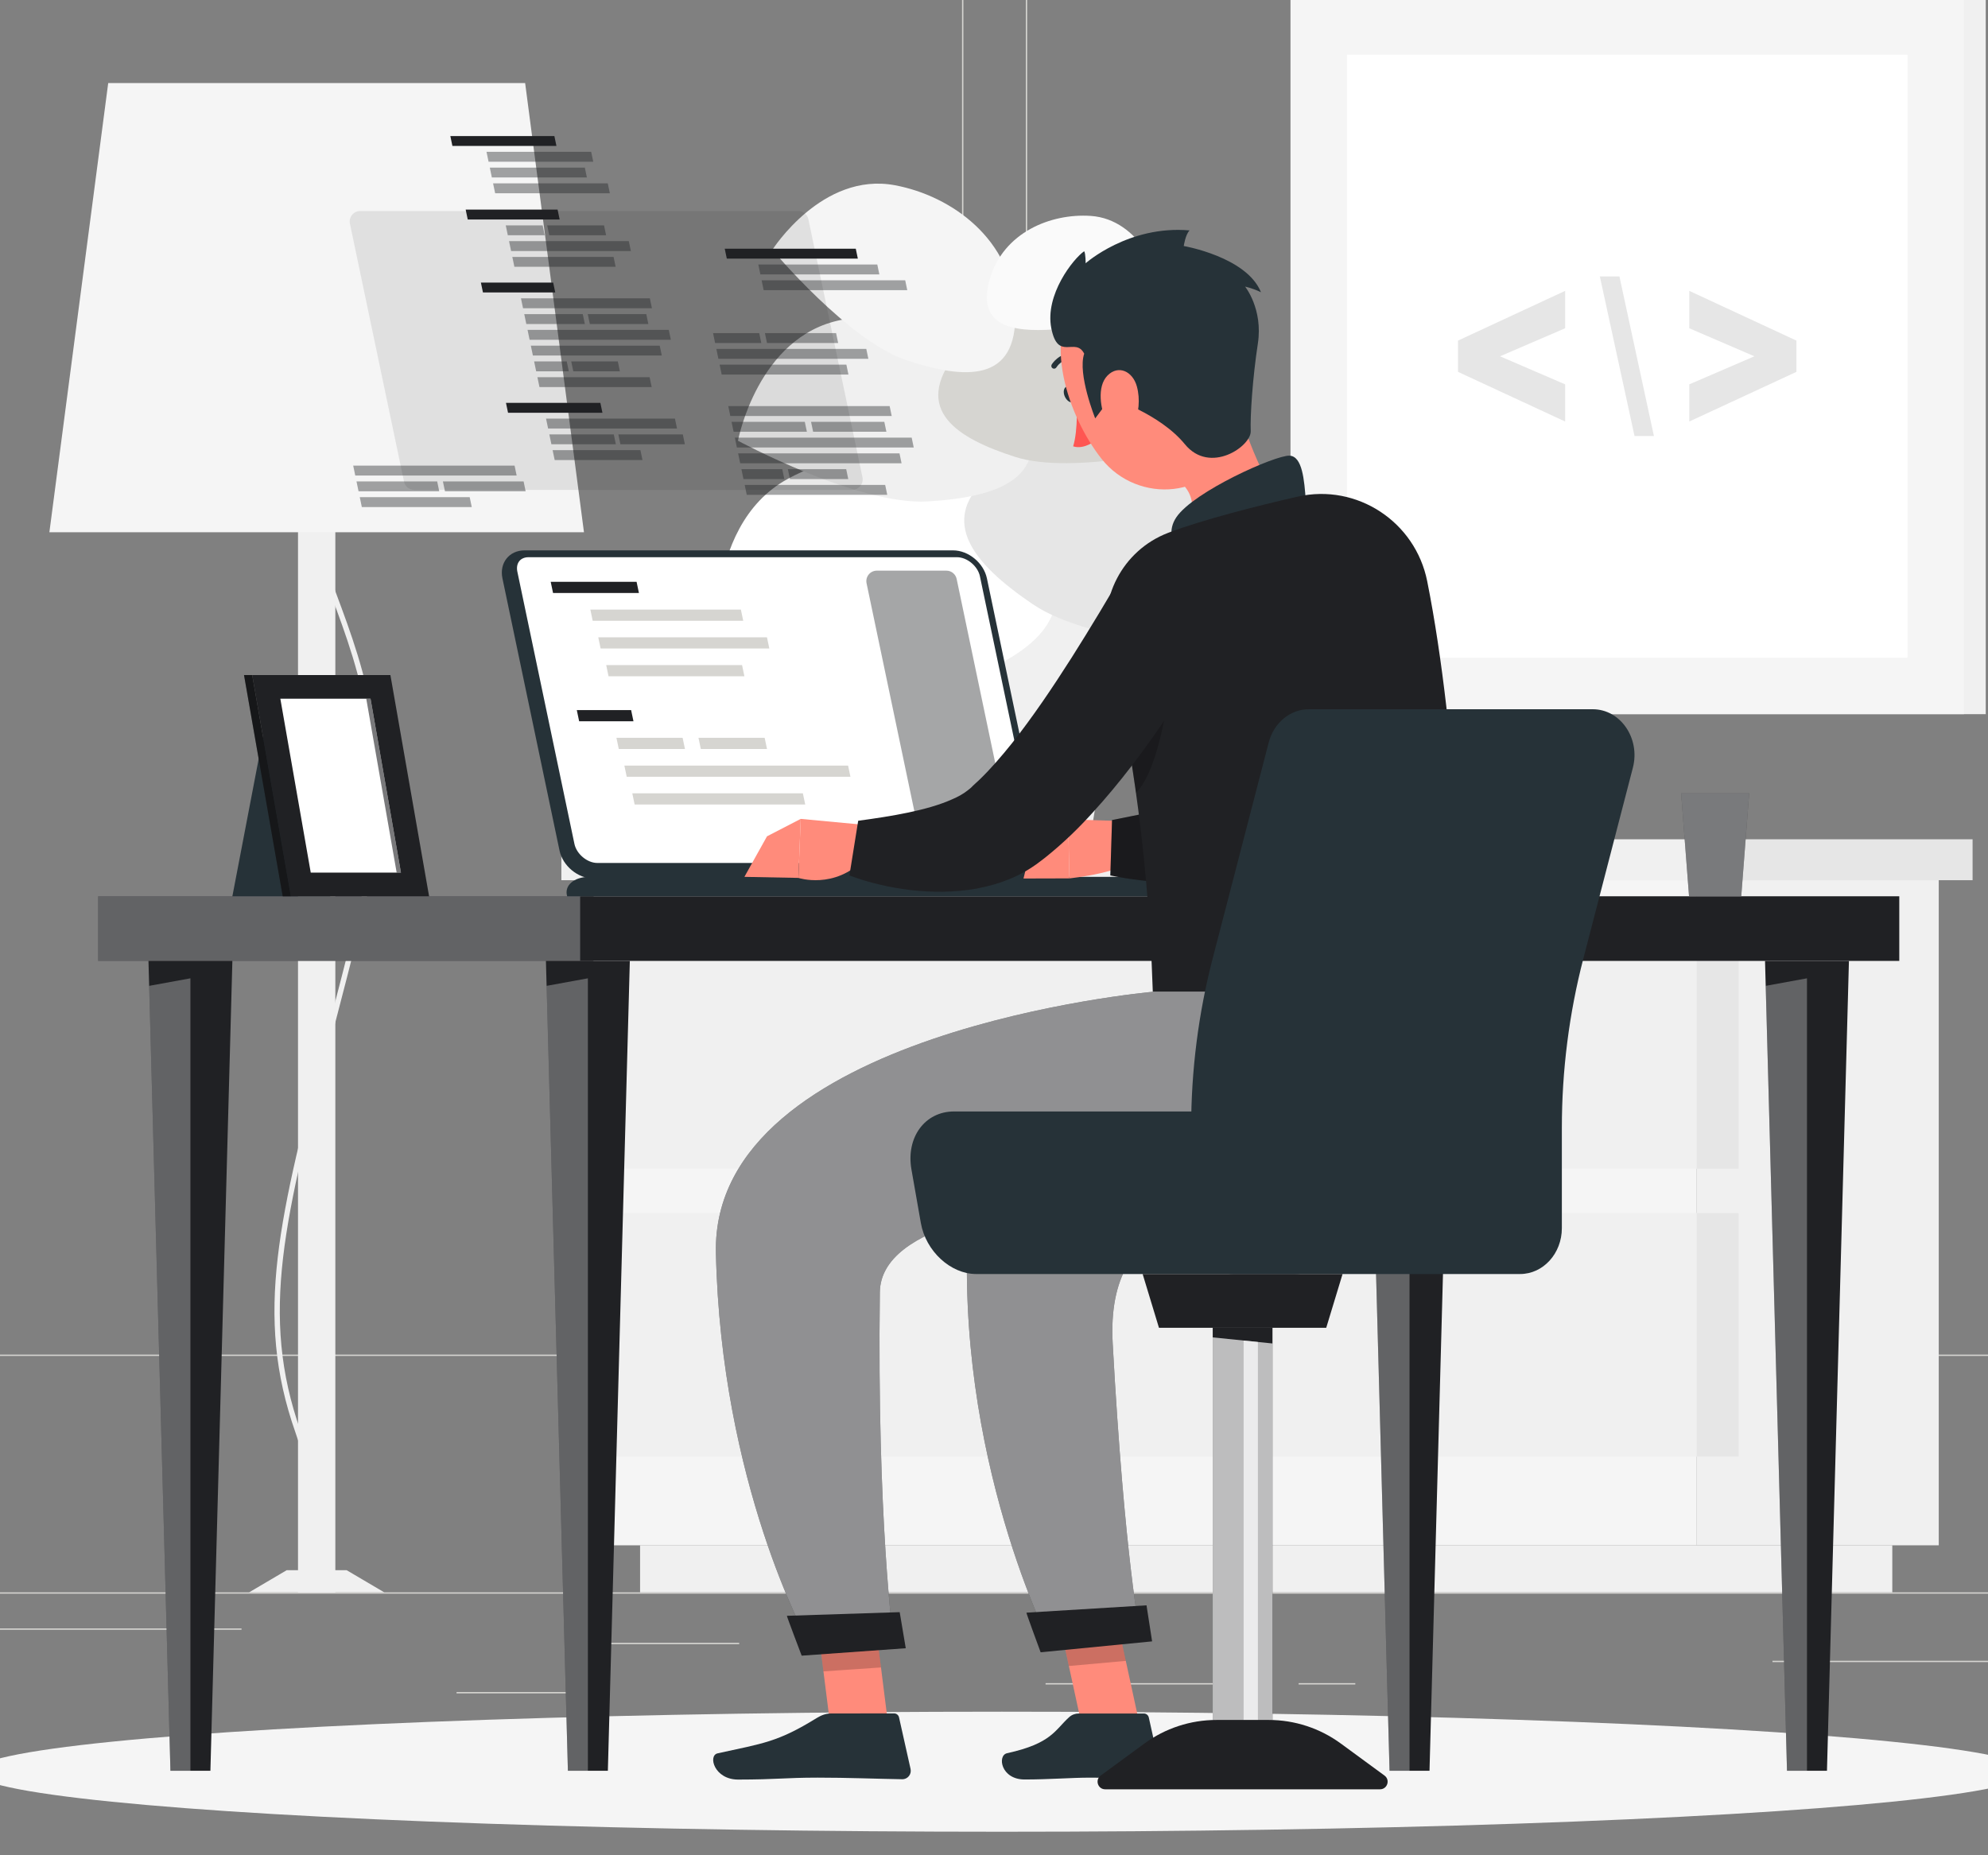 <svg xml:space="preserve" style="max-height: 500px" viewBox="61 82 375 350" y="0px" x="0px" version="1.1" xmlns:xlink="http://www.w3.org/1999/xlink" xmlns="http://www.w3.org/2000/svg" width="375" height="350">
<rect x="61" y="82" width="375" height="350" fill="#808080" stroke="none"/>
<g id="Background_Complete">
	<g>
		<g>
			<rect height="0.25" width="500" style="fill:#d6d5d1;" y="382.398"/>
			<path d="M237.014,337.8H43.915c-3.147,0-5.708-2.561-5.708-5.708V60.66c0-3.147,2.561-5.708,5.708-5.708     h193.099c3.146,0,5.707,2.561,5.707,5.708v271.432C242.721,335.239,240.16,337.8,237.014,337.8z M43.915,55.203     c-3.01,0-5.458,2.448-5.458,5.458v271.432c0,3.01,2.448,5.458,5.458,5.458h193.099c3.009,0,5.457-2.448,5.457-5.458V60.66     c0-3.009-2.448-5.458-5.457-5.458H43.915z" style="fill:#d6d5d1;"/>
			<path d="M453.31,337.8H260.212c-3.147,0-5.707-2.561-5.707-5.708V60.66c0-3.147,2.561-5.708,5.707-5.708     H453.31c3.148,0,5.708,2.561,5.708,5.708v271.432C459.019,335.239,456.458,337.8,453.31,337.8z M260.212,55.203     c-3.009,0-5.457,2.448-5.457,5.458v271.432c0,3.01,2.448,5.458,5.457,5.458H453.31c3.01,0,5.458-2.448,5.458-5.458V60.66     c0-3.009-2.448-5.458-5.458-5.458H260.212z" style="fill:#d6d5d1;"/>
		</g>
		<g>
			<rect height="0.25" width="25.997" style="fill:#d6d5d1;" y="391.922" x="174.438"/>
			<rect height="0.25" width="54.101" style="fill:#d6d5d1;" y="389.208" x="52.459"/>
			<rect height="0.25" width="26.317" style="fill:#d6d5d1;" y="401.208" x="147.119"/>
			<rect height="0.25" width="38.832" style="fill:#d6d5d1;" y="399.528" x="258.227"/>
			<rect height="0.25" width="10.694" style="fill:#d6d5d1;" y="399.528" x="305.962"/>
			<rect height="0.25" width="54.556" style="fill:#d6d5d1;" y="395.306" x="395.346"/>
		</g>
	</g>
	<g>
		<g>
			<g>
				
					<rect height="125.473" width="45.652" style="fill:#F0F0F0;" transform="matrix(-1 -1.224647e-16 1.224647e-16 -1 807.771 621.577)" y="248.052" x="381.06"/>
				
					<rect height="8.873" width="236.207" style="fill:#F0F0F0;" transform="matrix(-1 -1.224647e-16 1.224647e-16 -1 599.685 755.923)" y="373.525" x="181.739"/>
				<rect height="125.473" width="208.086" style="fill:#F5F5F5;" y="248.052" x="172.973"/>
				<rect height="45.925" width="208.886" style="fill:#F0F0F0;" y="256.546" x="172.973"/>
				<rect height="45.925" width="208.886" style="fill:#F0F0F0;" y="310.848" x="172.973"/>
				
					<rect height="45.925" width="7.898" style="fill:#E6E6E6;" transform="matrix(-1 -1.224647e-16 1.224647e-16 -1 770.017 559.017)" y="256.546" x="381.06"/>
				
					<rect height="45.925" width="7.898" style="fill:#E6E6E6;" transform="matrix(-1 -1.224647e-16 1.224647e-16 -1 770.017 667.62)" y="310.848" x="381.06"/>
			</g>
			
				<rect height="7.72" width="214.169" style="fill:#F0F0F0;" transform="matrix(-1 -1.224647e-16 1.224647e-16 -1 547.95 488.384)" y="240.332" x="166.89"/>
			<rect height="7.72" width="52.032" style="fill:#E6E6E6;" y="240.332" x="381.06"/>
		</g>
		<g>
			
				<rect height="135.044" width="107.432" style="fill:#F0F0F0;" transform="matrix(-1 -1.224647e-16 1.224647e-16 -1 763.718 298.412)" y="81.684" x="328.143"/>
			
				<rect height="135.044" width="127.032" style="fill:#F5F5F5;" transform="matrix(-1 -1.224647e-16 1.224647e-16 -1 735.885 298.412)" y="81.684" x="304.427"/>
			
				<rect height="105.748" width="113.76" style="fill:#FFFFFF;" transform="matrix(6.123234e-17 -1 1 6.123234e-17 218.737 517.149)" y="96.332" x="311.063"/>
			<g>
				<path d="M379.652,161.521l20.21-9.369v-5.896l-20.21-9.385v7.055l12.282,5.29l-12.282,5.293V161.521z" style="fill:#E6E6E6;"/>
				<path d="M366.475,134.15h-3.694l6.544,30.112h3.659L366.475,134.15z" style="fill:#E6E6E6;"/>
				<path d="M356.234,154.509l-12.282-5.293l12.282-5.29v-7.055l-20.21,9.385v5.896l20.21,9.369V154.509z" style="fill:#E6E6E6;"/>
			</g>
		</g>
		<g>
			
				<rect height="229.176" width="7.043" style="fill:#F0F0F0;" transform="matrix(-1 -1.224647e-16 1.224647e-16 -1 241.47 535.621)" y="153.222" x="117.214"/>
			<path d="M115.754,380.802l-0.191-0.982c0.075-0.016,1.922-0.424,3.326-2.91     c1.831-3.242,2.944-10.148-2.146-24.632c-7.844-22.313-3.162-40.321,6.165-76.197c1.624-6.249,3.466-13.332,5.377-20.979     c7.167-28.668,0.537-46.449-4.79-60.737c-4.136-11.091-7.401-19.852-3.221-29.999l0.924,0.381     c-4.03,9.785-0.825,18.383,3.234,29.27c5.375,14.417,12.064,32.359,4.823,61.328c-1.913,7.651-3.755,14.736-5.38,20.987     c-9.276,35.68-13.932,53.589-6.189,75.614c5.235,14.895,4.002,22.092,2.045,25.507     C118.088,380.318,115.849,380.783,115.754,380.802z" style="fill:#F0F0F0;"/>
			<polygon points="107.992,382.398 133.479,382.398 126.392,378.222 115.078,378.222" style="fill:#F0F0F0;"/>
			<polygon points="70.315,182.407 171.155,182.407 160.058,97.667 81.412,97.667" style="fill:#F5F5F5;"/>
		</g>
		<g>
			<polygon points="219.879,196.376 273.719,196.376 266.632,240.332 226.966,240.332" style="fill:#F0F0F0;"/>
			<g>
				<path d="M241.508,210.679c14.679-5.313,25.926-13.292,13.345-29.434      c-12.581-16.142-32.075-16.075-45.21-8.929c-16.743,9.108-13.386,35.452-13.386,35.452S226.829,215.992,241.508,210.679z" style="fill:#ffffff;"/>
				<path d="M255.783,195.969c-11.233-7.645-19.196-16.502-6.163-25.84c13.033-9.338,29.1-4.551,38.758,4.125      c12.31,11.06,5.206,30.47,5.206,30.47S267.016,203.614,255.783,195.969z" style="fill:#E6E6E6;"/>
				<path d="M236.012,176.593c13.14-0.797,24.159-4.224,17.937-18.457      c-6.222-14.233-21.969-18.212-34.309-15.775c-15.729,3.106-19.435,22.785-19.435,22.785S222.872,177.389,236.012,176.593z" style="fill:#F0F0F0;"/>
				<path d="M252.498,168.197c-10.93-3.514-19.499-8.791-11.166-19.472      c8.334-10.681,22.5-10.638,32.399-5.912c12.619,6.024,11.496,23.454,11.496,23.454S263.428,171.71,252.498,168.197z" style="fill:#d6d5d1;"/>
				<path d="M232.012,149.964c10.903,3.596,20.937,4.375,20.49-9.165      c-0.447-13.54-11.922-21.847-22.707-23.855c-13.747-2.561-23.102,12.188-23.102,12.188S221.109,146.368,232.012,149.964z" style="fill:#F5F5F5;"/>
				<path d="M259.687,144.154c-7.805,0.532-14.561-0.648-11.979-9.511      c2.582-8.863,11.56-12.408,19.019-11.913c9.507,0.631,13.192,11.948,13.192,11.948S267.492,143.622,259.687,144.154z" style="fill:#FAFAFA;"/>
			</g>
		</g>
	</g>
</g>
<g style="display:none;" id="Background_Simple">
	<g style="display:inline;">
		<path d="M282.905,296.64c-42.278,0.598-104.777,32.909-130.797-7.738    c-21.82-34.086,3.382-67.463-36.965-92.647c-29.402-18.352-77.132-50.531-32.81-83.873c34.664-26.077,88.842-33.321,130.825-27.34    c32.975,4.698,101.538,24.259,109.827,58.863c9.315,38.886-51.1,71.001,13.493,85.644c38.875,8.813,85.748,31.374,58.287,77.887    c-10.839,18.358-26.28,15.164-42.653,7.931C327.946,304.691,311.987,296.229,282.905,296.64z" style="fill:#202124;"/>
		<path d="M282.905,296.64c-42.278,0.598-104.777,32.909-130.797-7.738    c-21.82-34.086,3.382-67.463-36.965-92.647c-29.402-18.352-77.132-50.531-32.81-83.873c34.664-26.077,88.842-33.321,130.825-27.34    c32.975,4.698,101.538,24.259,109.827,58.863c9.315,38.886-51.1,71.001,13.493,85.644c38.875,8.813,85.748,31.374,58.287,77.887    c-10.839,18.358-26.28,15.164-42.653,7.931C327.946,304.691,311.987,296.229,282.905,296.64z" style="opacity:0.9;fill:#FFFFFF;"/>
	</g>
</g>
<g id="Shadow_1_">
	<ellipse ry="11.323" rx="193.889" cy="416.238" cx="250" style="fill:#F5F5F5;" id="_x3C_Path_x3E__327_"/>
</g>
<g id="Desk">
	<g>
		<g>
			<rect height="12.193" width="339.754" style="fill:#202124;" y="251.085" x="79.51"/>
			<rect height="12.193" width="90.927" style="opacity:0.3;fill:#FFFFFF;" y="251.085" x="79.51"/>
			<polygon points="171.893,263.278 163.979,263.278 168.124,416.055 171.893,416.055 175.662,416.055      179.806,263.278" style="fill:#202124;"/>
			<polygon points="168.124,416.055 171.893,416.055 171.893,266.561 164.107,267.984" style="opacity:0.3;fill:#FFFFFF;"/>
			<polygon points="96.919,263.278 89.006,263.278 93.15,416.055 96.919,416.055 100.688,416.055      104.833,263.278" style="fill:#202124;"/>
			<polygon points="93.15,416.055 96.919,416.055 96.919,266.561 89.133,267.984" style="opacity:0.3;fill:#FFFFFF;"/>
			<polygon points="401.854,263.278 393.941,263.278 398.085,416.055 401.854,416.055 405.623,416.055      409.768,263.278" style="fill:#202124;"/>
			<polygon points="398.085,416.055 401.854,416.055 401.854,266.561 394.069,267.984" style="opacity:0.3;fill:#FFFFFF;"/>
			<polygon points="326.881,263.278 318.967,263.278 323.112,416.055 326.881,416.055 330.65,416.055      334.794,263.278" style="fill:#202124;"/>
			<polygon points="323.112,416.055 326.881,416.055 326.881,266.561 319.095,267.984" style="opacity:0.3;fill:#FFFFFF;"/>
		</g>
		<g>
			<path d="M240.781,185.829h-80.835c-2.902,0-4.778,2.374-4.17,5.276l10.766,51.35     c0.608,2.902,3.48,5.276,6.382,5.276h80.835c2.902,0,4.778-2.374,4.17-5.276l-10.766-51.35     C246.555,188.204,243.683,185.829,240.781,185.829z" style="fill:#263238;"/>
			<path d="M173.671,244.8c-1.898,0-3.915-1.682-4.316-3.598l-10.766-51.35     c-0.166-0.791-0.033-1.502,0.374-2.003c0.381-0.471,0.996-0.73,1.73-0.73h80.835c1.897,0,3.915,1.682,4.317,3.599l10.766,51.349     c0.165,0.79,0.032,1.502-0.374,2.003c-0.388,0.477-0.986,0.73-1.731,0.73H173.671z" style="fill:#FFFFFF;"/>
			<path d="M234.662,240.693l-10.2-48.652c-0.258-1.231,0.681-2.388,1.939-2.388h13.117     c0.938,0,1.747,0.657,1.939,1.575l10.2,48.652c0.258,1.231-0.681,2.388-1.939,2.388h-13.117     C235.664,242.267,234.854,241.61,234.662,240.693z" style="opacity:0.4;fill:#202124;"/>
			<g>
				<polygon points="165.323,193.874 164.88,191.763 181.08,191.763 181.522,193.874" style="fill:#202124;"/>
				<polygon points="172.8,199.108 172.358,196.997 200.753,196.997 201.196,199.108" style="fill:#d6d5d1;"/>
				<polygon points="174.296,204.342 173.853,202.232 205.677,202.232 206.12,204.342" style="fill:#d6d5d1;"/>
				<polygon points="175.791,209.576 175.349,207.466 200.975,207.466 201.417,209.576" style="fill:#d6d5d1;"/>
			</g>
			<g>
				<polygon points="170.245,218.07 169.803,215.96 180.05,215.96 180.492,218.07" style="fill:#202124;"/>
				<polygon points="177.723,223.304 177.28,221.194 189.765,221.194 190.208,223.304" style="fill:#d6d5d1;"/>
				<polygon points="193.198,223.304 192.755,221.194 205.241,221.194 205.683,223.304" style="fill:#d6d5d1;"/>
				<polygon points="179.218,228.538 178.776,226.428 220.977,226.428 221.419,228.538" style="fill:#d6d5d1;"/>
				<polygon points="180.713,233.772 180.271,231.662 212.448,231.662 212.89,233.772" style="fill:#d6d5d1;"/>
			</g>
			<path d="M278.522,247.422H172.157c-2.902,0-4.778,1.649-4.17,3.664h116.916     C284.295,249.07,281.423,247.422,278.522,247.422z" style="fill:#263238;"/>
		</g>
		<g>
			<path d="M137.207,172.846l-10.2-48.652c-0.258-1.231,0.681-2.388,1.939-2.388h82.605     c0.938,0,1.747,0.657,1.939,1.575l10.2,48.651c0.258,1.231-0.681,2.388-1.939,2.388h-82.605     C138.209,174.421,137.399,173.763,137.207,172.846z" style="opacity:0.1;fill:#202124;"/>
			<g>
				<g>
					<g>
						<polygon points="166.569,123.41 149.231,123.41 148.842,121.544 166.18,121.544" style="fill:#202124;"/>
						<polygon points="163.749,126.385 156.79,126.385 156.401,124.519 163.36,124.519" style="opacity:0.4;fill:#202124;"/>
						<polygon points="175.33,126.385 164.607,126.385 164.218,124.519 174.941,124.519" style="opacity:0.4;fill:#202124;"/>
						<polygon points="180.004,129.36 157.41,129.36 157.021,127.494 179.615,127.494" style="opacity:0.4;fill:#202124;"/>
						<polygon points="177.129,132.335 158.03,132.335 157.641,130.469 176.74,130.469" style="opacity:0.4;fill:#202124;"/>
					</g>
					<polygon points="189.799,163.949 177.641,163.949 178.03,165.814 190.188,165.814" style="opacity:0.4;fill:#202124;"/>
					<g>
						<polygon points="174.638,159.865 156.831,159.865 156.442,157.999 174.249,157.999" style="fill:#202124;"/>
						<polygon points="181.803,166.923 165.241,166.923 165.63,168.789 182.192,168.789" style="opacity:0.4;fill:#202124;"/>
						<polygon points="176.779,163.949 164.621,163.949 165.01,165.814 177.168,165.814" style="opacity:0.4;fill:#202124;"/>
						<polygon points="188.316,160.974 164.001,160.974 164.39,162.839 188.705,162.839" style="opacity:0.4;fill:#202124;"/>
					</g>
					<g>
						<polygon points="165.962,109.532 146.338,109.532 145.949,107.667 165.573,107.667" style="fill:#202124;"/>
						<polygon points="175.646,116.591 154.011,116.591 154.4,118.457 176.035,118.457" style="opacity:0.4;fill:#202124;"/>
						<polygon points="171.317,113.616 153.391,113.616 153.78,115.482 171.706,115.482" style="opacity:0.4;fill:#202124;"/>
						<polygon points="172.514,110.642 152.77,110.642 153.16,112.507 172.903,112.507" style="opacity:0.4;fill:#202124;"/>
					</g>
					<g>
						<polygon points="165.736,137.175 152.101,137.175 151.712,135.309 165.347,135.309" style="fill:#202124;"/>
						<polygon points="187.156,144.234 160.511,144.234 160.9,146.1 187.545,146.1" style="opacity:0.4;fill:#202124;"/>
						<polygon points="170.93,141.259 159.891,141.259 160.28,143.125 171.318,143.125" style="opacity:0.4;fill:#202124;"/>
						<polygon points="182.91,141.259 171.871,141.259 172.26,143.125 183.298,143.125" style="opacity:0.4;fill:#202124;"/>
						<polygon points="183.586,138.284 159.271,138.284 159.66,140.15 183.975,140.15" style="opacity:0.4;fill:#202124;"/>
						<polygon points="183.539,153.158 162.372,153.158 162.76,155.024 183.928,155.024" style="opacity:0.4;fill:#202124;"/>
						<polygon points="167.906,150.184 161.751,150.184 162.14,152.049 168.295,152.049" style="opacity:0.4;fill:#202124;"/>
						<polygon points="177.54,150.184 168.754,150.184 169.143,152.049 177.929,152.049" style="opacity:0.4;fill:#202124;"/>
						<polygon points="185.446,147.209 161.131,147.209 161.52,149.074 185.835,149.074" style="opacity:0.4;fill:#202124;"/>
					</g>
				</g>
				<g>
					<g>
						<polygon points="204.605,146.71 195.892,146.71 195.503,144.845 204.216,144.845" style="opacity:0.4;fill:#202124;"/>
						<polygon points="219.103,146.71 205.679,146.71 205.29,144.845 218.714,144.845" style="opacity:0.4;fill:#202124;"/>
						<polygon points="224.799,149.685 196.512,149.685 196.123,147.82 224.41,147.82" style="opacity:0.4;fill:#202124;"/>
						<polygon points="221.043,152.66 197.132,152.66 196.743,150.794 220.654,150.794" style="opacity:0.4;fill:#202124;"/>
					</g>
					<g>
						<polygon points="231.749,134.875 204.662,134.875 205.051,136.74 232.138,136.74" style="opacity:0.4;fill:#202124;"/>
						<polygon points="226.485,131.9 204.042,131.9 204.431,133.766 226.874,133.766" style="opacity:0.4;fill:#202124;"/>
						<polygon points="222.427,128.925 197.709,128.925 198.098,130.791 222.816,130.791" style="fill:#202124;"/>
					</g>
					<g>
						<polygon points="232.972,164.559 199.613,164.559 200.002,166.425 233.361,166.425" style="opacity:0.4;fill:#202124;"/>
						<polygon points="212.813,161.585 198.993,161.585 199.382,163.45 213.202,163.45" style="opacity:0.4;fill:#202124;"/>
						<polygon points="227.811,161.585 213.991,161.585 214.38,163.45 228.2,163.45" style="opacity:0.4;fill:#202124;"/>
						<polygon points="228.814,158.61 198.372,158.61 198.761,160.475 229.203,160.475" style="opacity:0.4;fill:#202124;"/>
						<polygon points="227.974,173.484 201.473,173.484 201.862,175.35 228.363,175.35" style="opacity:0.4;fill:#202124;"/>
						<polygon points="208.559,170.509 200.853,170.509 201.242,172.375 208.948,172.375" style="opacity:0.4;fill:#202124;"/>
						<polygon points="220.62,170.509 209.62,170.509 210.009,172.375 221.01,172.375" style="opacity:0.4;fill:#202124;"/>
						<polygon points="230.675,167.534 200.233,167.534 200.622,169.4 231.064,169.4" style="opacity:0.4;fill:#202124;"/>
					</g>
				</g>
				<g>
					<polygon points="149.6,175.791 128.864,175.791 129.253,177.657 149.988,177.657" style="opacity:0.4;fill:#202124;"/>
					<polygon points="143.465,172.817 128.244,172.817 128.633,174.682 143.854,174.682" style="opacity:0.4;fill:#202124;"/>
					<polygon points="159.766,172.817 144.545,172.817 144.934,174.682 160.154,174.682" style="opacity:0.4;fill:#202124;"/>
					<polygon points="158.066,169.842 127.624,169.842 128.013,171.708 158.454,171.708" style="opacity:0.4;fill:#202124;"/>
				</g>
			</g>
		</g>
		<g>
			<polygon points="390.951,231.662 378.113,231.662 379.609,251.085 389.455,251.085" style="fill:#202124;"/>
			<polygon points="390.951,231.662 378.113,231.662 379.609,251.085 389.455,251.085" style="opacity:0.4;fill:#FFFFFF;"/>
		</g>
		<g>
			<polygon points="111.134,218.173 129.592,218.173 123.29,251.085 104.833,251.085" style="fill:#263238;"/>
			<polygon points="134.643,209.35 108.571,209.35 115.868,251.085 141.94,251.085" style="fill:#202124;"/>
			<g>
				<polygon points="107.029,209.35 108.571,209.35 115.868,251.085 114.326,251.085" style="fill:#202124;"/>
				<polygon fill="#000000" points="107.029,209.35 108.571,209.35 115.868,251.085 114.326,251.085" style="opacity:0.3;"/>
			</g>
			<polygon points="119.617,246.624 113.88,213.811 130.895,213.811 136.632,246.624" style="fill:#FFFFFF;"/>
			<polygon points="135.824,246.624 130.088,213.811 130.895,213.811 136.632,246.624" style="opacity:0.6;fill:#202124;"/>
		</g>
	</g>
</g>
<g id="Character_1_">
	<g>
		<g>
			<path d="M263.77,155.963c0.371,0.801,0.247,1.648-0.277,1.89c-0.524,0.242-1.249-0.211-1.62-1.012     c-0.371-0.801-0.247-1.648,0.277-1.89C262.674,154.709,263.399,155.162,263.77,155.963z" style="fill:#263238;"/>
			<path d="M264.09,157.577c0,0,0.316,5.466-0.658,8.625c2.03,0.668,4.161-1.052,4.161-1.052L264.09,157.577z" style="fill:#FF5652;"/>
			<path d="M263.867,149.393c-0.082,0.066-0.184,0.108-0.297,0.114c-2.285,0.128-3.252,1.725-3.292,1.793     c-0.145,0.246-0.462,0.33-0.708,0.186c-0.247-0.144-0.331-0.458-0.19-0.706c0.051-0.088,1.268-2.149,4.132-2.309     c0.286-0.016,0.531,0.202,0.547,0.489C264.069,149.134,263.993,149.292,263.867,149.393z" style="fill:#263238;"/>
			<path d="M293.22,154.756c3.091,10.704,6.536,19.02,10.753,23.742c0,0,0.076,8.414-14.258,12.415     c-15.761,4.4-9.716-5.721-9.716-5.721c8.028-4.456,7.238-11.176,1.219-13.734L293.22,154.756z" style="fill:#FF8B7B;"/>
			<path d="M307.314,176.452c-0.285-3.915-0.649-8.375-3.065-8.488c-2.658-0.124-18.055,6.755-21.345,11.606     c-3.29,4.852,3.134,9.6,3.134,9.6L307.314,176.452z" style="fill:#263238;"/>
			<g>
				<path d="M275.787,237.007l-13.299-0.438l0.236,11.14c0,0,11.604-1.195,12.115-4.245L275.787,237.007z" style="fill:#FF8B7B;"/>
				<polygon points="255.459,242.034 254.064,247.731 262.725,247.708 262.489,236.569" style="fill:#FF8B7B;"/>
				<g>
					<path d="M329.172,190.71l-0.277,2.857c-0.091,0.919-0.218,1.825-0.335,2.733       c-0.234,1.815-0.519,3.618-0.831,5.42c-0.603,3.609-1.383,7.197-2.274,10.809c-0.937,3.598-1.968,7.228-3.325,10.873       c-0.691,1.829-1.408,3.658-2.273,5.521c-0.858,1.864-1.79,3.735-3.002,5.649c-0.277,0.47-0.615,0.96-0.941,1.442       c-0.32,0.48-0.655,0.962-1.044,1.457c-0.384,0.493-0.722,0.967-1.177,1.47l-0.652,0.74c-0.211,0.24-0.429,0.484-0.741,0.777       c-2.319,2.283-4.696,3.659-6.925,4.656c-4.46,1.959-8.507,2.707-12.43,3.148c-1.954,0.232-3.881,0.322-5.779,0.364       c-1.897,0.053-3.773,0.011-5.632-0.094c-1.858-0.084-3.702-0.265-5.534-0.479c-1.856-0.229-3.606-0.51-5.554-0.902       l0.321-10.448c6.42-1.276,13.142-2.586,18.901-4.506c1.444-0.464,2.816-1.002,4.062-1.562c1.249-0.542,2.376-1.143,3.221-1.742       c0.841-0.599,1.388-1.177,1.455-1.42l0.296-0.46c0.118-0.149,0.245-0.41,0.372-0.617c0.129-0.201,0.26-0.451,0.39-0.712       c0.131-0.255,0.267-0.491,0.395-0.789c1.048-2.222,2.07-5.014,2.889-7.932c0.818-2.941,1.595-6.016,2.215-9.176       c0.679-3.144,1.217-6.369,1.768-9.599l0.761-4.861l0.684-4.732L329.172,190.71z" style="fill:#202124;"/>
					<path fill="#000000" d="M329.172,190.71l-0.277,2.857c-0.091,0.919-0.218,1.825-0.335,2.733       c-0.234,1.815-0.519,3.618-0.831,5.42c-0.603,3.609-1.383,7.197-2.274,10.809c-0.937,3.598-1.968,7.228-3.325,10.873       c-0.691,1.829-1.408,3.658-2.273,5.521c-0.858,1.864-1.79,3.735-3.002,5.649c-0.277,0.47-0.615,0.96-0.941,1.442       c-0.32,0.48-0.655,0.962-1.044,1.457c-0.384,0.493-0.722,0.967-1.177,1.47l-0.652,0.74c-0.211,0.24-0.429,0.484-0.741,0.777       c-2.319,2.283-4.696,3.659-6.925,4.656c-4.46,1.959-8.507,2.707-12.43,3.148c-1.954,0.232-3.881,0.322-5.779,0.364       c-1.897,0.053-3.773,0.011-5.632-0.094c-1.858-0.084-3.702-0.265-5.534-0.479c-1.856-0.229-3.606-0.51-5.554-0.902       l0.321-10.448c6.42-1.276,13.142-2.586,18.901-4.506c1.444-0.464,2.816-1.002,4.062-1.562c1.249-0.542,2.376-1.143,3.221-1.742       c0.841-0.599,1.388-1.177,1.455-1.42l0.296-0.46c0.118-0.149,0.245-0.41,0.372-0.617c0.129-0.201,0.26-0.451,0.39-0.712       c0.131-0.255,0.267-0.491,0.395-0.789c1.048-2.222,2.07-5.014,2.889-7.932c0.818-2.941,1.595-6.016,2.215-9.176       c0.679-3.144,1.217-6.369,1.768-9.599l0.761-4.861l0.684-4.732L329.172,190.71z" style="opacity:0.2;"/>
				</g>
			</g>
			<g>
				<path d="M270.124,203.957c3.22,13.382,7.379,35.816,8.331,65.148h58.554      c0.325-7.239-0.899-47.964-6.793-77.459c-2.241-11.215-13.241-18.469-24.4-15.963c-0.094,0.021-0.187,0.042-0.28,0.063      c-7.303,1.664-17.8,4.347-23.974,6.694c-0.084,0.032-0.168,0.064-0.251,0.096C272.732,185.831,267.974,195.023,270.124,203.957z" style="fill:#202124;"/>
			</g>
			<path fill="#000000" d="M273.929,222.703c0.464,2.807,0.929,5.782,1.361,8.905c4.79-5.001,6.31-20.322,6.31-20.322     L273.929,222.703z" style="opacity:0.2;"/>
			<g>
				<path d="M225.289,237.727l-13.248-1.242l-0.438,11.134c0,0,6.824,2.243,12.35-3.504L225.289,237.727z" style="fill:#FF8B7B;"/>
				<polygon points="205.683,239.772 201.417,247.422 211.603,247.619 212.042,236.485" style="fill:#FF8B7B;"/>
				<path d="M292.095,198.867c-0.924,1.757-1.74,3.301-2.66,4.903c-0.902,1.584-1.807,3.16-2.755,4.711      c-1.877,3.115-3.833,6.183-5.889,9.21c-4.113,6.055-8.529,11.969-13.71,17.643c-2.576,2.851-5.402,5.613-8.691,8.263      c-0.394,0.333-0.852,0.658-1.278,0.985c-0.444,0.329-0.808,0.629-1.456,1.033c-0.585,0.389-1.172,0.74-1.76,1.05      c-0.592,0.334-1.173,0.612-1.765,0.875c-2.365,1.035-4.669,1.671-6.882,2.089c-4.444,0.783-8.572,0.72-12.523,0.282      c-1.974-0.264-3.904-0.565-5.797-1.033c-0.948-0.217-1.887-0.466-2.82-0.752c-0.96-0.274-1.806-0.59-2.881-0.965l1.655-10.321      c6.278-0.852,13.066-1.945,17.747-4.058c1.168-0.499,2.174-1.081,2.913-1.676c0.371-0.29,0.712-0.558,0.944-0.834      c0.078-0.089,0.38-0.359,0.619-0.578c0.248-0.233,0.494-0.431,0.746-0.692c2.007-1.945,4.029-4.275,6.009-6.749      c3.94-4.981,7.674-10.513,11.269-16.164c1.799-2.828,3.556-5.709,5.302-8.595l2.585-4.348l2.491-4.265L292.095,198.867z" style="fill:#202124;"/>
			</g>
			<polygon points="276.024,407.603 265.077,407.603 259.574,382.252 270.522,382.252" style="fill:#FF8B7B;"/>
			<path d="M264.469,405.257h12.299c0.448,0,0.835,0.311,0.932,0.748l2.162,9.731     c0.224,1.009-0.569,1.965-1.603,1.947c-4.294-0.074-6.38-0.326-11.788-0.326c-3.327,0-7.598,0.346-12.193,0.346     c-4.494,0-5.195-4.544-3.314-4.955c8.435-1.845,9.027-4.39,11.727-6.817C263.178,405.492,263.814,405.257,264.469,405.257z" style="fill:#263238;"/>
			<g style="opacity:0.2;">
				<polygon fill="#000000" points="270.526,382.259 259.574,382.259 262.626,396.296 273.367,395.326"/>
			</g>
			<path d="M289.714,141.9c3.948,10.122,6.774,15.846,4.139,23.197c-3.962,11.058-18.197,12.17-25.09,3.432     c-6.204-7.865-11.619-23.097-3.797-31.47C272.674,128.809,285.765,131.778,289.714,141.9z" style="fill:#FF8B7B;"/>
			<path d="M270.489,157.061c-1.644,2.203-2.897,3.869-2.897,3.869s-3.37-8.37-2.08-12.207     c-1.641-3.251-4.951,1.539-6.201-4.792c-1.249-6.331,4.154-13.131,6.201-14.537c0.288,0.469,0.273,2.271,0.273,2.271     s8.089-7.21,19.608-6.199c-0.791,0.791-1.099,2.946-1.099,2.946s11.87,2.037,14.567,8.72c-1.7-0.821-2.99-1.055-2.99-1.055     s3.4,4.221,2.403,10.727c-0.996,6.507-1.465,13.693-1.348,16.531c0.117,2.837-7.679,8.265-12.427,2.462     C279.751,159.992,270.489,157.061,270.489,157.061z" style="fill:#263238;"/>
			<path d="M275.444,154.881c0.685,2.477,0.34,5.146-0.505,7.103c-1.271,2.944-3.876,2.273-5.174-0.339     c-1.168-2.352-1.914-6.717,0.156-8.808C271.96,150.776,274.661,152.049,275.444,154.881z" style="fill:#FF8B7B;"/>
			<g>
				<path d="M296.004,269.105c0,0-50.839,18.431-52.338,42.827c-2.76,44.928,15.617,80.5,15.617,80.5      l16.84-1.8c0,0-2.994-14.46-5.232-55.164c-2.811-51.145,83.994,1.198,66.116-66.363L296.004,269.105z" style="fill:#202124;"/>
				<path d="M296.004,269.105c0,0-50.839,18.431-52.338,42.827      c-2.76,44.928,15.617,80.5,15.617,80.5l16.84-1.8c0,0-2.994-14.46-5.232-55.164c-2.811-51.145,83.994,1.198,66.116-66.363      L296.004,269.105z" style="opacity:0.5;fill:#FFFFFF;"/>
			</g>
			<path d="M254.618,386.233c-0.08,0.008,2.68,7.474,2.68,7.474l21.027-2.058l-1.055-6.801L254.618,386.233z" style="fill:#202124;"/>
			<g>
				<polygon points="228.73,408.845 217.783,408.845 214.584,383.493 225.531,383.493" style="fill:#FF8B7B;"/>
				<path d="M217.696,405.253l11.955-0.017c0.448-0.001,0.836,0.31,0.933,0.746l2.176,9.728      c0.226,1.008-0.539,1.966-1.572,1.949c-4.313-0.067-10.545-0.312-15.965-0.304c-6.338,0.009-7.553,0.356-14.985,0.366      c-4.494,0.006-5.748-4.536-3.867-4.95c8.561-1.885,11.296-2.09,18.69-6.663C215.864,405.613,216.751,405.254,217.696,405.253z" style="fill:#263238;"/>
				<polygon fill="#000000" points="214.587,383.5 216.327,397.308 227.186,396.568 225.539,383.5" style="opacity:0.2;"/>
			</g>
			<g>
				<path d="M278.454,269.105c0,0-83.308,7.388-82.409,49.226c0.935,43.517,17.192,72.869,17.192,72.869      h16.266c0,0-3.083-22.575-2.537-65.418c0.164-12.835,26.099-17.076,51.428-18.574c21.88-1.293,42.36-13.765,50.86-33.967      l1.74-4.136H278.454z" style="fill:#202124;"/>
				<path d="M278.454,269.105c0,0-83.308,7.388-82.409,49.226      c0.935,43.517,17.192,72.869,17.192,72.869h16.266c0,0-3.083-22.575-2.537-65.418c0.164-12.835,26.099-17.076,51.428-18.574      c21.88-1.293,42.36-13.765,50.86-33.967l1.74-4.136H278.454z" style="opacity:0.5;fill:#FFFFFF;"/>
			</g>
			<path d="M209.433,386.826c-0.074,0.005,2.788,7.52,2.788,7.52l19.634-1.403l-1.145-6.807L209.433,386.826z" style="fill:#202124;"/>
		</g>
		<g>
			<g>
				<path d="M300.316,222.081l-10.566,40.731c-2.695,10.389-4.062,21.14-4.062,31.944v18.934      c0,4.78,3.524,8.656,7.871,8.656h54.186c4.347,0,7.871-3.875,7.871-8.656v-18.934c0-10.804,1.367-21.555,4.062-31.944      l9.335-35.982c1.434-5.529-2.341-11.03-7.569-11.03h-53.558C304.369,215.8,301.28,218.364,300.316,222.081z" style="fill:#263238;"/>
				<path d="M232.928,302.626l1.774,10.1c0.933,5.314,5.607,9.621,10.438,9.621h60.23      c4.832,0,7.992-4.308,7.059-9.621l-1.774-10.099c-1.062-6.046-6.379-10.947-11.877-10.947H240.96      C235.462,291.679,231.867,296.58,232.928,302.626z" style="fill:#263238;"/>
			</g>
			<g>
				<polygon points="311.169,332.49 279.618,332.49 276.537,322.346 314.25,322.346" style="fill:#202124;"/>
				<g>
					<rect height="75.413" width="11.274" style="fill:#202124;" y="332.49" x="289.757"/>
					<polygon points="301.03,407.902 289.757,407.902 289.757,334.301 301.03,335.448" style="opacity:0.7;fill:#FFFFFF;"/>
					<polygon points="298.28,407.902 295.587,407.902 295.587,334.895 298.28,335.169" style="opacity:0.7;fill:#FFFFFF;"/>
				</g>
				<path d="M321.314,419.556h-51.84c-1.387,0-1.966-1.772-0.848-2.592l8.229-6.033      c3.949-2.896,8.719-4.457,13.616-4.457h9.846c4.897,0,9.667,1.561,13.616,4.457l8.229,6.033      C323.28,417.784,322.7,419.556,321.314,419.556z" style="fill:#202124;"/>
			</g>
		</g>
	</g>
</g>
</svg>
